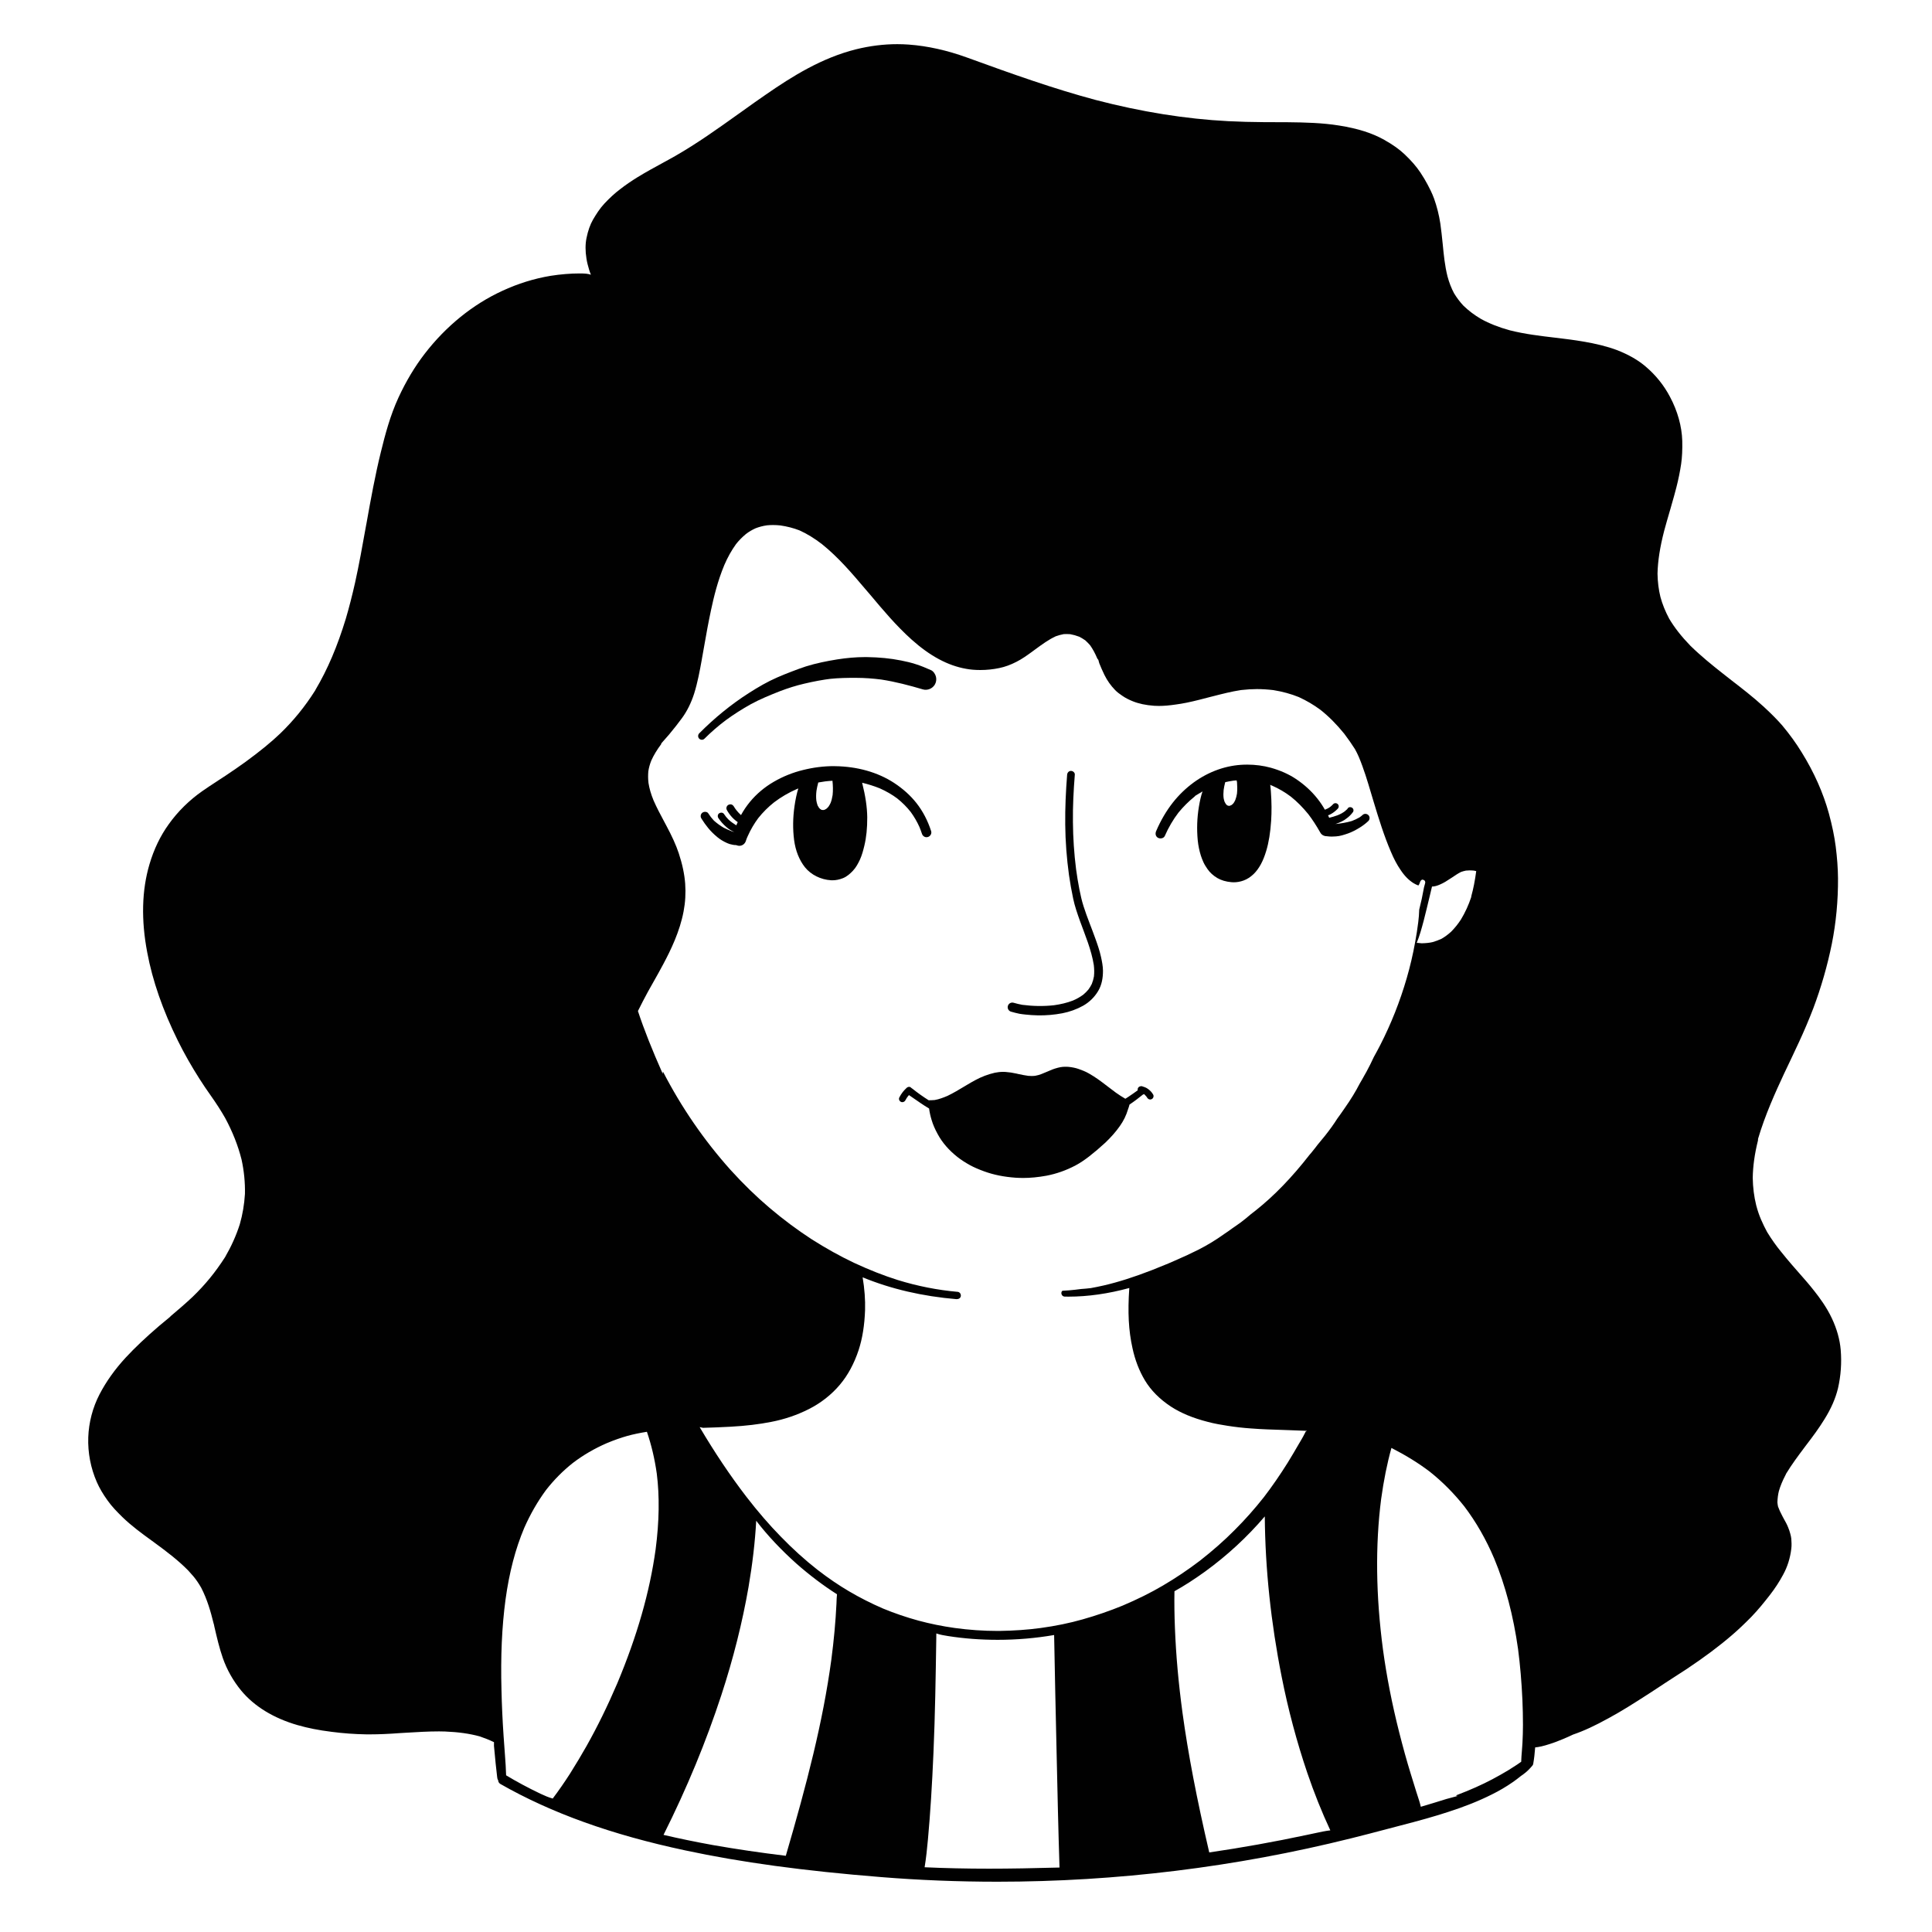 <?xml version="1.0" encoding="utf-8"?>
<!-- Generator: Adobe Illustrator 16.0.0, SVG Export Plug-In . SVG Version: 6.00 Build 0)  -->
<!DOCTYPE svg PUBLIC "-//W3C//DTD SVG 1.1//EN" "http://www.w3.org/Graphics/SVG/1.1/DTD/svg11.dtd">
<svg version="1.1" id="Layer_1" xmlns="http://www.w3.org/2000/svg" xmlns:xlink="http://www.w3.org/1999/xlink" x="0px" y="0px"
	 width="288px" height="288px" viewBox="0 0 288 288" enable-background="new 0 0 288 288" xml:space="preserve">
<g>
	<path fill="#010101" d="M159.076,115.483c-0.196,2.475-0.312,4.958-0.283,7.434c0.022,2.519,0.218,5.028,0.558,7.52
		c0.166,1.173,0.377,2.338,0.623,3.503c0.231,1.122,0.615,2.215,0.998,3.3c0.786,2.178,1.716,4.321,2.081,6.623
		c0.065,0.573,0.085,1.13,0.019,1.7c-0.069,0.382-0.172,0.747-0.318,1.113c-0.142,0.286-0.306,0.559-0.496,0.819
		c-0.237,0.288-0.49,0.539-0.776,0.78c-0.478,0.354-0.984,0.635-1.525,0.868c-0.914,0.357-1.867,0.571-2.841,0.707
		c-1.574,0.175-3.161,0.142-4.726-0.062c0.003,0,0.005,0.002,0.007,0.002c-0.443-0.076-0.874-0.191-1.31-0.312
		c-0.363-0.102-0.753,0.116-0.848,0.485c-0.102,0.361,0.116,0.745,0.478,0.847c0.421,0.115,0.833,0.231,1.253,0.311
		c0.289,0.058,0.593,0.08,0.883,0.116c0.622,0.072,1.252,0.108,1.88,0.123c1.211,0.021,2.427-0.087,3.62-0.312
		c1.079-0.209,2.136-0.586,3.099-1.122c0.924-0.521,1.699-1.273,2.243-2.186c0.55-0.904,0.731-1.99,0.724-3.042
		c-0.007-0.678-0.145-1.366-0.289-2.032c-0.202-0.919-0.507-1.817-0.827-2.7c-0.577-1.628-1.257-3.22-1.779-4.871
		c-0.267-0.825-0.448-1.671-0.622-2.526c-0.2-0.999-0.354-2.003-0.495-3.016c-0.294-2.322-0.445-4.65-0.467-6.987
		c-0.031-2.367,0.094-4.726,0.281-7.085c0.029-0.304-0.274-0.564-0.571-0.564C159.322,114.919,159.104,115.179,159.076,115.483
		 M160.386,129.423c0.006,0.038,0.011,0.078,0.017,0.12L160.386,129.423z M163.082,145.504c-0.002,0.013-0.004,0.027-0.008,0.04
		C163.078,145.531,163.08,145.517,163.082,145.504 M162.803,146.57c-0.007,0.016-0.014,0.03-0.021,0.047
		C162.789,146.601,162.796,146.586,162.803,146.57 M161.565,148.213c-0.019,0.015-0.038,0.027-0.055,0.04
		C161.527,148.24,161.547,148.228,161.565,148.213"/>
	<path fill="#010101" d="M124.797,98.297c-1.569,0.253-3.155,0.573-4.676,1.049c-0.724,0.232-1.435,0.507-2.14,0.774
		c-0.702,0.268-1.404,0.55-2.099,0.854c-1.486,0.645-2.868,1.455-4.231,2.324c-2.699,1.722-5.16,3.749-7.415,6.015
		c-0.213,0.217-0.228,0.571-0.007,0.796c0.208,0.217,0.57,0.224,0.785,0.007c0.999-0.999,2.063-1.919,3.197-2.769
		c1.189-0.87,2.426-1.655,3.709-2.37c1.4-0.766,2.89-1.368,4.374-1.954c1.17-0.442,2.367-0.827,3.588-1.108
		c1.375-0.326,2.772-0.594,4.176-0.76c-0.118,0.015-0.222,0.03-0.34,0.043c1.301-0.137,2.62-0.159,3.928-0.152
		c1.25,0,2.484,0.096,3.719,0.251l-0.183-0.027c0.061,0.01,0.122,0.019,0.185,0.029c0.075,0.009,0.15,0.019,0.226,0.029
		c-0.072-0.01-0.145-0.019-0.217-0.029c2.104,0.324,4.16,0.865,6.205,1.469c0.671,0.195,1.415-0.116,1.773-0.716
		c0.208-0.355,0.266-0.774,0.17-1.172c-0.09-0.37-0.367-0.811-0.729-0.977c-0.744-0.333-1.491-0.645-2.266-0.891
		c-0.722-0.239-1.479-0.412-2.222-0.558c-1.622-0.326-3.273-0.47-4.921-0.499c-0.144-0.004-0.285-0.006-0.425-0.006
		C127.564,97.951,126.183,98.08,124.797,98.297 M131.377,101.301h-0.009c0-0.002,0-0.002-0.002-0.002
		C131.369,101.301,131.373,101.301,131.377,101.301"/>
	<path fill="#010101" d="M185.924,113.981c-0.151,0-0.304,0-0.456,0.007c-2.639,0.078-5.243,0.995-7.53,2.653
		c-1.159,0.851-2.2,1.854-3.094,2.985c-0.972,1.234-1.812,2.664-2.492,4.247c-0.183,0.413-0.081,0.812,0.261,1.013
		c0.107,0.063,0.243,0.095,0.382,0.095c0.293,0,0.543-0.142,0.637-0.362c0.551-1.263,1.238-2.438,2.045-3.493
		c0.722-0.877,1.509-1.663,2.342-2.334l0.148-0.138l-0.011-0.014c0.311-0.182,0.702-0.434,1.104-0.666
		c-0.225,0.635-0.391,1.377-0.547,2.312c-0.271,1.63-0.327,3.313-0.166,5c0.081,0.78,0.237,1.539,0.463,2.255
		c0.108,0.34,0.24,0.666,0.386,0.992c0.166,0.363,0.383,0.697,0.609,1.024c0.352,0.51,0.851,0.968,1.446,1.322
		c0.584,0.342,1.295,0.554,2.113,0.626c0.119,0.011,0.238,0.016,0.357,0.016c0.48,0,0.983-0.09,1.453-0.264
		c0.532-0.19,1.041-0.52,1.511-0.974c0.804-0.785,1.417-1.915,1.873-3.454c0.379-1.267,0.612-2.698,0.731-4.499
		c0.086-1.322,0.076-2.729-0.037-4.294c-0.021-0.354-0.057-0.702-0.101-1.051l0.149,0.084l0.173,0.065
		c0.966,0.427,1.896,0.971,2.761,1.626c0.914,0.729,1.764,1.585,2.603,2.617c0.591,0.773,1.179,1.672,1.792,2.754
		c0.178,0.317,0.539,0.52,0.917,0.52c0.312,0.04,0.546,0.056,0.783,0.056c0.208,0,0.417-0.012,0.628-0.028
		c0.616-0.036,1.211-0.241,1.783-0.436c0.52-0.183,1.058-0.449,1.691-0.834c0.469-0.282,0.913-0.615,1.32-0.994
		c0.252-0.229,0.282-0.621,0.067-0.872c-0.116-0.137-0.302-0.224-0.485-0.224c-0.145,0-0.284,0.054-0.396,0.15
		c-0.157,0.145-0.31,0.266-0.484,0.382c-0.386,0.222-0.774,0.401-1.179,0.55l-0.003-0.002c-0.762,0.219-1.582,0.364-2.588,0.455
		l0.219-0.029c0.311-0.094,0.609-0.232,0.906-0.369c0.262-0.118,0.535-0.295,0.815-0.523c0.145-0.108,0.289-0.233,0.42-0.364
		c0.132-0.132,0.256-0.27,0.371-0.421c0.077-0.083,0.148-0.183,0.148-0.336c0.008-0.122-0.039-0.241-0.127-0.338
		c-0.089-0.096-0.228-0.152-0.376-0.152c-0.128,0-0.242,0.047-0.311,0.13l-0.168,0.23l-0.013-0.015
		c-0.13,0.13-0.266,0.253-0.418,0.36c-0.115,0.08-0.236,0.152-0.359,0.224c-0.188,0.102-0.387,0.19-0.585,0.274
		c-0.462,0.173-0.866,0.282-1.27,0.383l-0.071-0.183l-0.09-0.192c0.136-0.032,0.28-0.105,0.42-0.179
		c0.174-0.094,0.334-0.203,0.486-0.318c0.198-0.147,0.364-0.306,0.53-0.473c0.192-0.191,0.201-0.492,0.023-0.684
		c-0.096-0.096-0.227-0.152-0.354-0.152c-0.127,0-0.245,0.048-0.331,0.135c-0.131,0.145-0.274,0.275-0.427,0.398
		c-0.056,0.049-0.215,0.158-0.388,0.251c-0.136,0.069-0.28,0.136-0.433,0.194c-0.327-0.588-0.702-1.136-1.092-1.631
		c-0.893-1.132-1.977-2.125-3.226-2.957c-1.06-0.711-2.32-1.271-3.748-1.673C188.317,114.139,187.133,113.981,185.924,113.981
		 M183.851,116.374c0.015,0,0.047-0.009,0.055-0.009h0.007c0.176-0.022,0.299-0.031,0.43-0.036l0.034,0.206l0.018-0.004
		c0.044,0.566,0.062,1.166,0,1.768c-0.051,0.33-0.132,0.637-0.246,0.943c-0.034,0.092-0.136,0.281-0.257,0.474
		c-0.08,0.092-0.164,0.177-0.266,0.264l-0.332,0.148l-0.204-0.018l-0.204-0.08l0.011-0.015c-0.063-0.053-0.121-0.116-0.17-0.172
		c-0.072-0.107-0.129-0.221-0.187-0.336c-0.057-0.17-0.1-0.344-0.136-0.523c-0.047-0.375-0.047-0.772,0-1.217
		c0.051-0.398,0.138-0.787,0.238-1.171c0.379-0.085,0.778-0.163,1.179-0.219c-0.01,0,0.011-0.011,0.02-0.011
		c0.002,0,0.004,0.002,0.004,0.004C183.844,116.374,183.847,116.374,183.851,116.374"/>
	<path fill="#010101" d="M124.296,114.206c-1.504,0-3.04,0.193-4.567,0.573c-1.531,0.37-3.007,0.962-4.383,1.761
		c-1.368,0.79-2.598,1.829-3.558,3c-0.51,0.621-0.955,1.279-1.328,1.965c-0.094-0.106-0.217-0.215-0.333-0.324
		c-0.108-0.114-0.208-0.23-0.31-0.353c-0.168-0.193-0.3-0.411-0.437-0.629c-0.126-0.201-0.305-0.283-0.445-0.297
		c-0.188,0-0.322,0.046-0.432,0.127c-0.125,0.101-0.203,0.246-0.217,0.398c-0.015,0.17,0.038,0.292,0.125,0.431
		c0.3,0.498,0.622,0.901,0.981,1.234c0.188,0.168,0.377,0.32,0.58,0.465c-0.078,0.145-0.143,0.311-0.209,0.478
		c-0.183-0.125-0.393-0.255-0.599-0.4c-0.209-0.145-0.4-0.309-0.586-0.483l-0.333-0.368c-0.112-0.145-0.228-0.294-0.331-0.454
		c-0.085-0.121-0.228-0.19-0.391-0.19c-0.121,0-0.243,0.04-0.338,0.112c-0.215,0.168-0.25,0.48-0.083,0.721
		c0.168,0.241,0.335,0.458,0.525,0.675c0.208,0.248,0.456,0.465,0.694,0.675c0.304,0.272,0.677,0.503,1.142,0.706l-0.391-0.114
		c-0.405-0.159-0.802-0.333-1.192-0.528c-0.51-0.297-1.002-0.653-1.458-1.06c-0.326-0.346-0.595-0.695-0.831-1.068
		c-0.087-0.15-0.266-0.241-0.478-0.241c-0.154,0-0.312,0.053-0.429,0.141c-0.134,0.11-0.217,0.268-0.231,0.434
		c-0.025,0.194,0.049,0.338,0.131,0.467c0.298,0.484,0.631,0.935,0.986,1.377c0.378,0.465,0.831,0.914,1.384,1.37
		c0.395,0.328,0.865,0.613,1.44,0.872c0.221,0.105,0.496,0.187,0.771,0.234c0.159,0.045,0.33,0.064,0.554,0.064
		c0.101,0.024,0.169,0.057,0.239,0.073c0.087,0.023,0.173,0.035,0.262,0.035c0.436,0,0.834-0.299,0.964-0.729
		c0.068-0.237,0.163-0.461,0.266-0.684c0.443-0.998,0.964-1.884,1.583-2.718c0.695-0.873,1.487-1.662,2.356-2.349
		c1.028-0.782,2.168-1.447,3.389-1.981l0.225-0.089c-0.248,0.793-0.427,1.66-0.566,2.631c-0.251,1.738-0.27,3.435-0.062,5.05
		c0.206,1.583,0.764,2.986,1.61,4.057c0.905,1.127,2.359,1.855,3.896,1.946l0.221,0.005c0.505,0,1.024-0.105,1.545-0.312
		c0.621-0.244,1.104-0.7,1.497-1.111c0.461-0.483,0.789-1.113,1.047-1.663c0.298-0.655,0.489-1.373,0.651-2.052
		c0.3-1.229,0.444-2.627,0.436-4.274c-0.021-1.5-0.26-3.13-0.762-5.13c0.889,0.219,1.781,0.492,2.624,0.833
		c0.993,0.445,1.853,0.943,2.618,1.515l-0.001,0.003c0.754,0.601,1.409,1.257,2.001,2.008c0.512,0.701,0.95,1.455,1.301,2.241
		c0.138,0.324,0.253,0.656,0.37,0.997c0.098,0.313,0.373,0.524,0.684,0.524c0.063,0,0.128-0.009,0.192-0.029
		c0.183-0.047,0.344-0.177,0.442-0.353c0.09-0.167,0.11-0.353,0.056-0.525c-0.508-1.572-1.241-2.976-2.183-4.174
		c-0.884-1.125-2.008-2.139-3.342-3.015c-2.441-1.593-5.493-2.454-8.823-2.494L124.296,114.206z M122.959,116.493
		c0.014,0,0.048-0.013,0.056-0.013c0.362-0.043,0.716-0.072,1.079-0.094c0.08,0.778,0.092,1.455,0.025,2.115
		c-0.001-0.002-0.001-0.002-0.001-0.002c-0.003,0,0,0.004,0,0.009v0.006c-0.083,0.514-0.179,0.869-0.304,1.184
		c-0.085,0.187-0.194,0.373-0.315,0.553c-0.093,0.112-0.194,0.213-0.308,0.308c-0.078,0.056-0.165,0.106-0.258,0.148l-0.203,0.043
		l-0.294-0.025l0.009-0.018c-0.062-0.025-0.116-0.06-0.179-0.107c-0.063-0.049-0.121-0.106-0.17-0.17
		c-0.078-0.114-0.15-0.228-0.215-0.358c-0.102-0.272-0.15-0.511-0.192-0.754c-0.049-0.451-0.042-0.918,0.02-1.428
		c0.053-0.338,0.143-0.795,0.268-1.243c0.302-0.051,0.621-0.108,0.947-0.152c0.003-0.002,0.018-0.007,0.025-0.007
		c0.003,0,0.005,0.002,0.007,0.004C122.954,116.493,122.956,116.493,122.959,116.493"/>
	<path fill="#010101" d="M158.853,159.021c-0.122,0-0.252,0-0.385,0.008c-0.257,0.015-0.528,0.077-0.789,0.141
		c-0.626,0.163-1.062,0.352-1.532,0.563c-0.391,0.173-0.638,0.274-0.891,0.368c-0.264,0.111-0.566,0.194-0.923,0.261
		c-0.172,0.021-0.351,0.035-0.524,0.035s-0.348-0.008-0.526-0.023c-0.532-0.067-1.016-0.173-1.506-0.277l-0.252-0.06
		c-0.557-0.127-1.108-0.207-1.664-0.248c-0.112-0.008-0.228-0.008-0.337-0.008c-0.414,0-0.827,0.049-1.233,0.131
		c-0.514,0.117-1.016,0.27-1.51,0.458c-0.925,0.349-1.786,0.847-2.667,1.369l-0.29,0.174c-0.894,0.538-1.724,1.035-2.58,1.445
		c-0.318,0.138-0.628,0.26-0.956,0.37c-0.314,0.115-0.649,0.194-0.974,0.253c-0.288,0.02-0.582,0.034-0.879,0.034
		c-0.83-0.524-1.635-1.095-2.375-1.688l-0.233-0.169c-0.074-0.096-0.188-0.142-0.308-0.142c-0.14,0-0.277,0.061-0.382,0.165
		c-0.205,0.188-0.384,0.386-0.559,0.596c-0.203,0.255-0.364,0.528-0.508,0.8c-0.062,0.114-0.076,0.242-0.038,0.368
		c0.045,0.133,0.138,0.241,0.257,0.301c0.061,0.035,0.134,0.053,0.217,0.053c0.186,0,0.358-0.103,0.452-0.27
		c0.072-0.131,0.134-0.246,0.214-0.369c0.144-0.208,0.23-0.316,0.326-0.416c0.398,0.266,0.812,0.554,1.23,0.845l0.51,0.352
		c0.413,0.281,0.834,0.55,1.259,0.803c0.073,0.556,0.201,1.135,0.376,1.707c0.2,0.675,0.496,1.369,0.914,2.124
		c0.674,1.25,1.667,2.397,2.952,3.407c0.543,0.425,1.164,0.828,1.898,1.232c0.601,0.319,1.27,0.611,2.108,0.912
		c1.396,0.506,2.923,0.812,4.667,0.935c0.371,0.021,0.747,0.036,1.116,0.036c1.075,0,2.232-0.112,3.441-0.332
		c1.504-0.284,2.975-0.804,4.37-1.544c0.732-0.386,1.394-0.861,1.999-1.319c0.804-0.626,1.597-1.301,2.427-2.064
		c0.42-0.397,0.825-0.825,1.211-1.261c0.347-0.384,0.658-0.804,0.962-1.224c0.543-0.765,0.947-1.587,1.198-2.444
		c0.094-0.253,0.175-0.499,0.238-0.755c0.681-0.452,1.347-0.96,1.998-1.487l0.195-0.074c0.006,0.031,0.046,0.069,0.125,0.148
		c0.161,0.155,0.263,0.292,0.34,0.428c0.102,0.146,0.261,0.232,0.43,0.232c0.096,0,0.186-0.028,0.264-0.083
		c0.105-0.062,0.185-0.179,0.218-0.314c0.03-0.14,0.007-0.275-0.069-0.376c-0.074-0.133-0.172-0.265-0.304-0.415
		c-0.14-0.154-0.284-0.27-0.46-0.401c-0.284-0.203-0.595-0.307-0.917-0.4h-0.021c-0.355,0-0.533,0.192-0.574,0.382
		c-0.017,0.073-0.015,0.144,0.007,0.227c-0.455,0.325-0.926,0.675-1.433,1.001l-0.159,0.101l-0.261,0.167
		c-0.472-0.275-0.948-0.579-1.404-0.905c-0.448-0.325-0.847-0.629-1.244-0.939c-0.509-0.39-0.958-0.734-1.419-1.058
		c-0.435-0.305-0.878-0.594-1.341-0.854c-0.537-0.316-1.123-0.533-1.574-0.689c-0.439-0.152-0.928-0.253-1.451-0.306
		C159.166,159.021,159.005,159.021,158.853,159.021"/>
	<path fill="#010101" d="M133.749,6.583c-2.022,0-4.089,0.258-6.15,0.768c-5.099,1.277-9.486,4.01-13.468,6.771
		c-1.143,0.782-2.265,1.585-3.395,2.396l-0.477,0.34l-0.217,0.152c-3.005,2.147-6.116,4.37-9.4,6.251l-0.921,0.514l-0.924,0.506
		c-1.262,0.688-2.521,1.375-3.751,2.128c-0.926,0.568-1.814,1.18-2.635,1.818c-0.76,0.575-1.507,1.262-2.291,2.094
		c-0.713,0.756-1.245,1.612-1.722,2.421c-0.435,0.763-0.74,1.632-0.966,2.734c-0.188,0.901-0.192,1.938-0.008,3.076
		c0.08,0.543,0.224,1.071,0.398,1.66c0.072,0.246,0.166,0.5,0.261,0.74c-0.37-0.143-0.858-0.191-1.662-0.191
		c-1.371,0-2.83,0.119-4.339,0.354c-2.464,0.411-4.885,1.164-7.198,2.239c-4.397,2.018-8.399,5.26-11.573,9.378
		c-1.476,1.914-2.793,4.113-3.91,6.532c-1.247,2.709-1.983,5.506-2.629,8.137c-0.836,3.393-1.491,6.967-2.143,10.634l-0.051,0.261
		c-0.573,3.209-1.056,5.878-1.644,8.547c-0.433,1.924-0.896,3.733-1.381,5.376c-1.252,4.116-2.722,7.569-4.494,10.556l-0.086,0.167
		c-1.507,2.381-3.205,4.471-5.188,6.387c-1.335,1.281-3.029,2.666-5.172,4.232c-0.984,0.709-1.982,1.397-2.989,2.068l-1.035,0.673
		l-0.391,0.261c-0.681,0.441-1.361,0.89-2.026,1.355c-1.943,1.352-3.677,3.062-5.012,4.939c-1.252,1.73-2.219,3.741-2.877,5.977
		c-1.147,3.868-1.259,8.294-0.333,13.153c0.778,4.179,2.316,8.609,4.577,13.171c0.937,1.892,2.018,3.795,3.204,5.653
		c0.54,0.849,1.102,1.681,1.683,2.498c0.843,1.193,1.549,2.289,2.155,3.356c1.106,2.058,1.906,4.079,2.438,6.178
		c0.373,1.696,0.543,3.426,0.506,5.141c-0.096,1.562-0.353,3.078-0.767,4.512c-0.536,1.683-1.258,3.287-2.199,4.91
		c-1.455,2.264-2.951,4.094-4.854,5.933c-1.012,0.952-2.059,1.845-3.206,2.819l-0.225,0.22l-1.511,1.25
		c-2.05,1.76-3.64,3.267-5.01,4.743c-1.607,1.738-2.92,3.582-3.905,5.482c-1.017,1.961-1.6,4.177-1.679,6.407
		c-0.08,2.278,0.362,4.589,1.281,6.68c0.391,0.889,0.91,1.777,1.589,2.719c0.647,0.923,1.451,1.733,2.214,2.484
		c1.357,1.321,2.924,2.462,4.311,3.468l0.644,0.472c1.554,1.139,3.341,2.48,4.855,4.021c0.273,0.298,0.542,0.601,0.802,0.904
		c0.402,0.484,0.771,1.028,1.134,1.662c0.914,1.763,1.428,3.599,1.852,5.321l0.058,0.197l0.049,0.251
		c0.387,1.671,0.753,3.249,1.275,4.736c0.601,1.724,1.549,3.403,2.747,4.854c1.933,2.331,4.828,4.103,8.375,5.125
		c1.555,0.448,3.174,0.768,5.099,1.007c1.681,0.221,3.42,0.347,5.163,0.376h0.601c1.303,0,2.734-0.062,4.504-0.195l0.758-0.044
		c1.777-0.106,3.356-0.203,4.985-0.203c0.292,0,0.588,0.008,0.877,0.016c1.998,0.08,3.646,0.311,5.192,0.731
		c0.762,0.258,1.415,0.524,2.117,0.859l-0.003,0.547l0.06,0.625c0.124,1.354,0.251,2.707,0.42,4.061
		c0.021,0.183,0.045,0.312,0.148,0.438c-0.013,0.213,0.123,0.442,0.33,0.562c7.592,4.335,16.607,7.574,27.562,9.902
		c8.327,1.783,17.613,3.049,29.221,3.98c5.645,0.456,11.467,0.688,17.3,0.688c17.785,0,35.527-2.178,52.739-6.471
		c1.796-0.449,3.583-0.911,5.363-1.384l1.867-0.491c2.943-0.754,5.146-1.38,7.139-2.026c2.505-0.8,4.671-1.666,6.616-2.644
		c1.09-0.536,2.14-1.155,3.123-1.84c0.421-0.29,0.818-0.601,1.217-0.919c0.193-0.123,0.384-0.269,0.563-0.413
		c0.379-0.293,0.736-0.651,1.133-1.124c0.067-0.085,0.105-0.167,0.119-0.256c0.146-0.825,0.219-1.549,0.291-2.454
		c0.58-0.048,1.278-0.214,2.122-0.49c0.702-0.218,1.368-0.478,2.028-0.755c0.499-0.209,0.998-0.428,1.491-0.666
		c1.6-0.545,3.25-1.307,5.35-2.469c1.902-1.032,3.648-2.142,5.907-3.597l1.319-0.861l1.097-0.724l1.471-0.956l1.823-1.18
		c2.637-1.76,4.852-3.419,6.77-5.074c0.878-0.755,1.776-1.604,2.832-2.673c1.067-1.104,1.988-2.261,2.767-3.26
		c0.766-0.983,1.435-2.011,1.992-3.055c0.635-1.159,1.042-2.449,1.21-3.837c0.065-0.521,0.036-1.062,0-1.523
		c-0.029-0.248-0.079-0.485-0.145-0.713c-0.088-0.34-0.197-0.66-0.334-0.986c-0.168-0.427-0.392-0.834-0.624-1.239l-0.202-0.376
		c-0.311-0.583-0.525-1.053-0.673-1.473c-0.041-0.208-0.076-0.407-0.092-0.634c0.021-0.612,0.092-1.155,0.217-1.659
		c0.213-0.752,0.541-1.546,1.004-2.427l0.087-0.19c0.816-1.35,1.82-2.69,2.626-3.767l0.195-0.261l0.131-0.174
		c1.076-1.402,1.959-2.602,2.756-3.903c0.985-1.578,1.646-3.087,2.017-4.615c0.427-1.871,0.564-3.795,0.405-5.716
		c-0.132-1.554-0.579-3.145-1.326-4.725c-0.782-1.664-1.854-3.1-2.594-4.035c-0.767-0.984-1.592-1.919-2.416-2.853l-0.943-1.08
		c-0.57-0.659-1.12-1.324-1.662-2.002c-0.689-0.839-1.353-1.777-2.027-2.873c-0.324-0.593-0.62-1.199-0.888-1.821
		c-0.29-0.662-0.527-1.354-0.744-2.177c-0.324-1.315-0.493-2.655-0.515-4.092c0.029-1.757,0.284-3.581,0.782-5.577l0.008-0.228
		c1.046-3.539,2.559-6.883,3.892-9.742l0.868-1.823l0.385-0.816c0.332-0.704,0.664-1.406,0.99-2.115
		c0.742-1.6,1.446-3.261,2.092-4.937c1.185-3.15,2.117-6.395,2.774-9.644c0.631-3.159,0.94-6.451,0.919-9.782
		c-0.014-1.481-0.127-3.021-0.34-4.707c-0.192-1.503-0.523-3.11-1.014-4.917c-0.842-3.077-2.208-6.148-4.057-9.13
		c-0.814-1.334-1.78-2.673-2.873-3.978c-0.739-0.857-1.605-1.735-2.811-2.847c-1.558-1.428-3.331-2.797-4.759-3.896l-1.352-1.062
		c-1.489-1.17-3.225-2.573-4.804-4.116c-1.334-1.379-2.369-2.7-3.16-4.035c-0.58-1.089-1.007-2.146-1.301-3.232
		c-0.271-1.102-0.412-2.24-0.434-3.476c0.043-1.885,0.357-3.913,0.991-6.378c0.253-0.941,0.535-1.918,0.823-2.902l0.131-0.441
		l0.139-0.5c0.253-0.876,0.506-1.758,0.73-2.644c0.307-1.2,0.545-2.381,0.712-3.512c0.139-0.977,0.193-2.091,0.164-3.404
		c-0.064-2.189-0.702-4.469-1.841-6.595c-0.907-1.721-2.128-3.235-3.623-4.5c-1.119-0.961-2.564-1.788-4.297-2.458
		c-1.411-0.526-3.09-0.95-5.136-1.288c-1.236-0.21-2.474-0.362-3.712-0.514l-0.378-0.043c-2.137-0.251-4.482-0.528-6.715-1.092
		c-1.636-0.448-3.047-1.002-4.308-1.7c-0.989-0.581-1.847-1.23-2.625-1.986c-0.514-0.55-0.965-1.149-1.38-1.828
		c-0.415-0.78-0.728-1.582-0.981-2.522c-0.401-1.594-0.558-3.213-0.709-4.78c-0.125-1.212-0.225-2.153-0.36-3.098
		c-0.191-1.261-0.503-2.512-0.931-3.716c-0.296-0.812-0.689-1.582-0.962-2.089c-0.325-0.615-0.689-1.216-1.073-1.796
		c-0.604-0.907-1.383-1.802-2.375-2.738c-0.79-0.747-1.721-1.408-3.015-2.139c-1.788-1.009-3.926-1.69-6.73-2.137
		c-2.498-0.404-5.111-0.465-7.574-0.492c-1.236-0.015-2.475-0.015-3.719-0.015c-1.752-0.007-3.503-0.058-5.256-0.145
		c-6.325-0.326-12.962-1.389-19.726-3.156c-6.258-1.672-12.392-3.854-19.187-6.326c-2.98-1.081-5.9-1.73-8.684-1.933
		C134.9,6.604,134.328,6.583,133.749,6.583 M98.522,110.88l1.245-1.417l0.123-0.154c0.594-0.724,1.187-1.455,1.737-2.215
		c0.774-1.046,1.397-2.294,1.849-3.704c0.521-1.661,0.844-3.436,1.129-5.003l0.058-0.348l0.065-0.354l0.217-1.224
		c0.326-1.859,0.658-3.72,1.056-5.565c0.395-1.853,0.977-4.285,1.967-6.655c0.494-1.156,1.066-2.18,1.75-3.132
		c0.434-0.548,0.929-1.053,1.473-1.5c0.427-0.333,0.916-0.623,1.444-0.86c0.536-0.208,1.089-0.353,1.697-0.44
		c0.293-0.028,0.59-0.043,0.887-0.043c0.369,0,0.738,0.021,1.096,0.058c1.012,0.145,1.973,0.395,2.855,0.736
		c1.125,0.507,2.228,1.18,3.369,2.062c2.464,1.983,4.495,4.378,6.457,6.693l0.771,0.897c1.784,2.13,3.804,4.543,6.12,6.625
		c2.745,2.457,5.403,3.883,8.121,4.361c0.63,0.121,1.346,0.181,2.131,0.181c0.956,0,1.911-0.1,2.842-0.297
		c0.839-0.175,1.671-0.478,2.543-0.928c0.844-0.425,1.629-0.997,2.263-1.456l0.552-0.406c1.015-0.744,1.992-1.458,3.034-1.938
		c0.382-0.136,0.778-0.251,1.189-0.324c0.143-0.015,0.294-0.015,0.446-0.015c0.172,0,0.348,0.007,0.512,0.021
		c0.466,0.082,0.895,0.201,1.349,0.375c0.31,0.159,0.611,0.333,0.908,0.541c0.25,0.23,0.495,0.476,0.728,0.744
		c0.385,0.542,0.738,1.192,1.074,1.984l0.148,0.185l0.135,0.494c0.246,0.603,0.491,1.189,0.776,1.76
		c0.417,0.838,0.949,1.591,1.579,2.235c0.313,0.336,0.694,0.599,1.064,0.854c0.559,0.389,1.045,0.607,1.541,0.814
		c0.925,0.376,1.951,0.595,3.227,0.689c0.246,0.015,0.478,0.021,0.711,0.021c0.749,0,1.543-0.067,2.501-0.209
		c1.029-0.134,2.139-0.36,3.488-0.702c0.603-0.152,1.194-0.304,1.795-0.463l0.261-0.065c1.421-0.364,2.796-0.715,4.184-0.927
		c0.849-0.096,1.646-0.145,2.377-0.145c0.766,0,1.591,0.051,2.452,0.152c1.361,0.219,2.639,0.57,3.795,1.04
		c1.155,0.529,2.209,1.15,3.216,1.895c1.21,0.95,2.402,2.148,3.544,3.555c0.605,0.806,1.137,1.558,1.605,2.302
		c0.209,0.369,0.396,0.758,0.569,1.149c0.757,1.795,1.324,3.706,1.78,5.24l0.413,1.38c0.817,2.712,1.575,5.149,2.591,7.522
		c0.456,1.081,0.908,1.933,1.421,2.682c0.593,0.905,1.237,1.565,1.967,2.018c0.219,0.138,0.465,0.246,0.713,0.342
		c0.132-0.158,0.178-0.299,0.219-0.42c0.092-0.307,0.236-0.456,0.426-0.456c0.166,0.044,0.27,0.107,0.33,0.208
		c0.055,0.087,0.068,0.199,0.042,0.29l-0.056,0.217c-0.046,0.145-0.081,0.29-0.118,0.433c-0.217,1.22-0.448,2.276-0.716,3.331
		c-0.017,0.648-0.067,1.256-0.146,1.872c-0.123,1-0.281,2.001-0.463,2.987c-0.329,1.83-0.751,3.628-1.252,5.347
		c-0.999,3.455-2.333,6.822-3.964,10.007c-0.305,0.594-0.624,1.18-0.949,1.767c-0.341,0.745-0.702,1.469-1.093,2.186l-0.312,0.55
		c-0.217,0.405-0.449,0.804-0.68,1.194c-0.616,1.199-1.354,2.406-2.258,3.689c-0.392,0.579-0.753,1.078-1.115,1.577
		c-0.513,0.814-1.084,1.613-1.8,2.512c-0.37,0.455-0.747,0.918-1.123,1.366l-0.166,0.219l-0.166,0.218
		c-0.196,0.253-0.397,0.505-0.608,0.758l-0.239,0.275c-2.644,3.395-5.274,6.115-8.047,8.321l-0.405,0.312l-0.304,0.238
		c-0.506,0.442-1.034,0.869-1.568,1.267c-0.269,0.196-0.543,0.392-0.818,0.577l-0.159,0.108l-0.159,0.109
		c-0.412,0.306-0.824,0.593-1.25,0.876c-1.243,0.892-2.541,1.683-3.857,2.352c-1.151,0.579-2.324,1.122-3.509,1.629
		c-0.34,0.152-0.674,0.297-1.013,0.441c-0.804,0.332-1.593,0.657-2.39,0.968c-2.745,1.064-5.035,1.793-7.206,2.295
		c-0.643,0.145-1.287,0.281-1.938,0.398c-0.483,0.058-0.976,0.102-1.468,0.137c-0.588,0.08-1.172,0.146-1.766,0.196l-0.326,0.021
		c-0.238,0.021-0.455,0.035-0.68,0.043c-0.102,0.103-0.14,0.186-0.149,0.299c-0.007,0.151,0.048,0.31,0.144,0.412
		c0.091,0.098,0.229,0.157,0.354,0.157l0.567,0.008c2.872,0,5.924-0.433,9.062-1.289c-0.253,3.646-0.106,6.328,0.471,8.946
		c0.378,1.774,1.001,3.396,1.854,4.819c0.889,1.481,2.187,2.793,3.863,3.901c1.491,0.972,3.289,1.721,5.499,2.288
		c1.014,0.276,2.09,0.449,2.955,0.587c1.203,0.187,2.325,0.313,3.433,0.391c1.65,0.131,3.298,0.181,4.949,0.231l0.416,0.015
		l0.779,0.029c0.753,0.021,1.513,0.05,2.273,0.087l-0.19,0.098l-0.138,0.272c-0.165,0.341-0.353,0.667-0.541,0.99l-0.159,0.27
		l-0.181,0.304c-0.55,0.948-1.101,1.896-1.672,2.815c-1.15,1.837-2.342,3.561-3.538,5.122c-1.375,1.746-2.848,3.404-4.379,4.928
		c-1.515,1.529-3.253,3.064-5.165,4.559c-1.776,1.352-3.636,2.601-5.526,3.71c-1.803,1.062-3.77,2.038-6.013,2.99
		c-1.894,0.778-3.95,1.485-5.948,2.047c-1.931,0.551-4.035,0.984-6.259,1.287c-1.92,0.26-3.991,0.405-6.156,0.435h-0.282
		c-2.097,0-4.24-0.147-6.367-0.44c-1.828-0.254-3.693-0.633-5.396-1.094c-1.8-0.49-3.578-1.097-5.281-1.8
		c-1.759-0.759-3.467-1.623-5.073-2.57c-1.538-0.902-3.121-1.98-4.702-3.204c-1.838-1.437-3.722-3.138-5.446-4.921
		c-1.743-1.776-3.433-3.733-5.168-5.982c-2.388-3.107-4.729-6.596-6.956-10.371l0.503,0.106c1.378-0.043,2.747-0.086,4.107-0.166
		c2.24-0.121,4.229-0.358,6.077-0.724c1.969-0.381,3.84-1.019,5.564-1.891c1.8-0.901,3.415-2.17,4.667-3.666
		c1.176-1.396,2.113-3.131,2.782-5.153c0.562-1.733,0.876-3.683,0.956-5.955c0.044-1.545-0.074-3.141-0.362-4.882
		c4.236,1.748,8.953,2.835,13.995,3.257c0.354,0,0.588-0.166,0.641-0.457c0.021-0.14-0.021-0.312-0.112-0.439
		c-0.102-0.118-0.232-0.189-0.355-0.195c-2.991-0.262-5.994-0.854-8.926-1.76c-2.046-0.641-4.303-1.529-6.526-2.567
		c-2.07-0.98-4.133-2.128-6.312-3.51c-2.131-1.383-4.241-2.955-6.271-4.675c-1.969-1.668-3.926-3.571-5.817-5.657
		c-3.958-4.421-7.35-9.355-10.084-14.668l-0.036,0.32c-1.543-3.471-2.797-6.611-3.693-9.342c0.457-0.927,0.961-1.903,1.489-2.874
		l0.774-1.375c0.521-0.919,1.037-1.839,1.531-2.772c1.1-2.064,2.443-4.818,3.011-7.823c0.26-1.354,0.34-2.75,0.239-4.152
		c-0.109-1.424-0.422-2.902-0.956-4.52c-0.403-1.214-0.99-2.512-1.899-4.208l-0.312-0.586c-0.539-1.006-1.082-2.016-1.554-3.104
		c-0.382-0.934-0.621-1.758-0.751-2.595c-0.065-0.578-0.073-1.142-0.022-1.725c0.08-0.537,0.226-1.067,0.447-1.616
		c0.364-0.805,0.845-1.601,1.518-2.5L98.522,110.88z M213.499,132.154c0.32,0,0.734-0.11,1.154-0.3
		c0.559-0.233,1.062-0.559,1.615-0.927l0.211-0.137c0.427-0.29,0.854-0.579,1.315-0.811c0.229-0.078,0.474-0.15,0.733-0.201
		c0.173-0.021,0.359-0.031,0.548-0.031c0.229,0,0.454,0.017,0.67,0.038c0.135,0.022,0.229,0.043,0.313,0.073
		c-0.184,1.377-0.423,2.62-0.719,3.675l-0.036,0.219c-0.379,1.152-0.904,2.297-1.519,3.31c-0.427,0.662-0.911,1.263-1.476,1.834
		c-0.461,0.418-0.94,0.771-1.42,1.046c-0.448,0.208-0.889,0.367-1.343,0.498c-0.439,0.104-0.951,0.157-1.614,0.174l-0.499-0.051
		l-0.241-0.015c0.422-1.013,0.73-2.157,1.027-3.264c0.33-1.283,0.619-2.489,0.909-3.706l0.34-1.426
		C213.479,132.152,213.488,132.154,213.499,132.154 M82.396,268.104c-0.615-0.164-1.198-0.423-1.839-0.719
		c-1.847-0.884-3.568-1.807-5.11-2.742c-0.025-0.977-0.097-2.025-0.177-3.077c-0.079-0.991-0.145-1.896-0.202-2.801
		c-0.16-2.36-0.261-4.576-0.311-6.765c-0.138-5.096,0.058-9.53,0.601-13.556c0.557-4.057,1.469-7.551,2.79-10.685
		c0.901-2.043,1.994-3.942,3.25-5.648c1.192-1.521,2.497-2.841,3.992-4.028c1.518-1.16,3.224-2.155,5.07-2.958
		c1.079-0.449,2.086-0.804,3.082-1.084c0.848-0.233,1.793-0.432,2.893-0.608c0.671,1.975,1.158,4.021,1.47,6.238
		c0.425,3.355,0.369,7.159-0.174,11.302c-0.883,6.363-2.754,12.889-5.71,19.949c-1.441,3.367-2.99,6.523-4.604,9.386
		c-0.695,1.23-1.519,2.611-2.452,4.096C84.108,265.736,83.29,266.915,82.396,268.104 M211.799,269.334l-0.124-0.49l-0.115-0.397
		l-0.438-1.361c-0.289-0.927-0.577-1.853-0.86-2.779c-0.567-1.845-1.117-3.827-1.684-6.065c-1.065-4.205-1.879-8.358-2.419-12.344
		c-1.062-7.986-1.158-15.538-0.274-22.44c0.385-2.791,0.887-5.282,1.534-7.618c2.119,1.084,4.054,2.272,5.724,3.548
		c1.869,1.486,3.596,3.222,5.13,5.157c1.745,2.296,3.251,4.918,4.469,7.792c1.661,3.985,2.857,8.525,3.554,13.493
		c0.308,2.344,0.527,4.903,0.65,7.611c0.051,1.23,0.079,2.454,0.079,3.685c-0.007,0.875-0.021,1.759-0.072,2.633l-0.041,0.623
		l-0.046,0.622c-0.051,0.563-0.086,1.086-0.102,1.615c-0.374,0.283-0.779,0.542-1.192,0.802l-0.716,0.456
		c-0.779,0.47-1.583,0.926-2.395,1.354c-1.577,0.836-3.307,1.603-5.44,2.415l0.256,0.08l-1.644,0.442
		C214.37,268.562,213.109,268.95,211.799,269.334 M180.26,276.14c-1.885-8.106-3.151-14.716-3.985-20.806
		c-0.601-4.443-0.97-8.57-1.129-12.621c-0.078-1.916-0.104-3.769-0.072-5.508c1.433-0.795,2.972-1.785,4.56-2.931
		c3.292-2.388,6.288-5.157,8.906-8.224c0.061,7.821,0.917,15.866,2.516,23.897c0.959,4.857,2.243,9.68,3.82,14.332
		c1.009,2.966,2.164,5.85,3.433,8.571c-0.719,0.079-1.492,0.248-2.274,0.417l-1.258,0.267
		C190.014,274.551,185.132,275.427,180.26,276.14 M117.138,276.64c-3.796-0.462-7.332-0.981-10.816-1.591
		c-2.602-0.471-5.027-0.97-7.412-1.527c3.523-7.045,6.34-13.877,8.627-20.857c1.773-5.418,3.132-10.832,4.046-16.091
		c0.586-3.42,0.974-6.741,1.144-9.875c1.711,2.225,3.754,4.385,6.041,6.428c1.929,1.693,3.949,3.219,6.002,4.53l-0.05,0.633
		l-0.029,0.755c-0.13,2.684-0.38,5.423-0.767,8.372C122.661,256.717,120.297,265.825,117.138,276.64 M147.428,278.56
		c-3.345,0-6.573-0.071-9.597-0.211c0.221-1.325,0.365-2.737,0.496-4.156c0.344-3.771,0.614-8.004,0.825-12.942
		c0.243-5.611,0.33-11.31,0.415-16.821l0.005-0.312v-0.311l0.007-0.312c0.535,0.192,1.18,0.303,1.737,0.388
		c2.372,0.374,4.864,0.563,7.408,0.563c2.83,0,5.66-0.24,8.413-0.716l0.162,8.224l0.213,9.593
		c0.124,5.625,0.247,11.232,0.428,16.843C154.102,278.496,150.559,278.56,147.428,278.56"/>
</g>
</svg>
